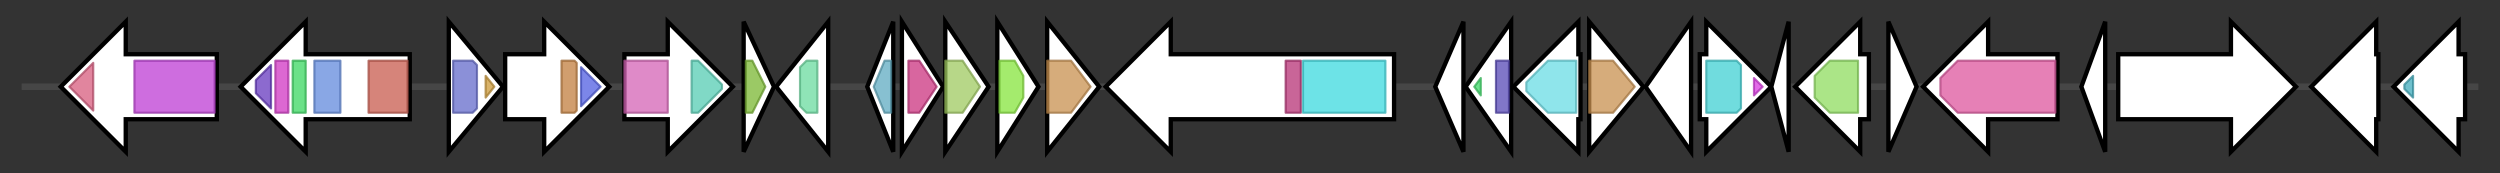 <svg version="1.1" baseProfile="full" xmlns="http://www.w3.org/2000/svg" width="1153.1" height="80">
	<rect width="100%" height="100%" fill="#333333" stroke="none"/>
	<g>
		<line x1="10" y1="40.0" x2="1143.1" y2="40.0" style="stroke:rgb(70,70,70); stroke-width:3 "/>
		<g>
			<title> (ctg6_201)</title>
			<polygon class=" (ctg6_201)" points="100,25 58,25 58,10 28,40 58,70 58,55 100,55" fill="rgb(255,255,255)" fill-opacity="1.0" stroke="rgb(0,0,0)" stroke-width="2"  />
			<g>
				<title>Pro_CA (PF00484)
"Carbonic anhydrase"</title>
				<polygon class="PF00484" points="32,40 43,29 43,51" stroke-linejoin="round" width="15" height="24" fill="rgb(215,92,126)" stroke="rgb(172,73,100)" stroke-width="1" opacity="0.75" />
			</g>
			<g>
				<title>Sulfate_transp (PF00916)
"Sulfate permease family"</title>
				<rect class="PF00916" x="62" y="28" stroke-linejoin="round" width="37" height="24" fill="rgb(189,61,212)" stroke="rgb(151,48,169)" stroke-width="1" opacity="0.75" />
			</g>
		</g>
		<g>
			<title> (ctg6_202)</title>
			<polygon class=" (ctg6_202)" points="189,25 141,25 141,10 111,40 141,70 141,55 189,55" fill="rgb(255,255,255)" fill-opacity="1.0" stroke="rgb(0,0,0)" stroke-width="2"  />
			<g>
				<title>S1 (PF00575)
"S1 RNA binding domain"</title>
				<polygon class="PF00575" points="118,37 125,30 125,50 118,43" stroke-linejoin="round" width="7" height="24" fill="rgb(102,56,190)" stroke="rgb(81,44,152)" stroke-width="1" opacity="0.75" />
			</g>
			<g>
				<title>HHH_9 (PF17674)
"HHH domain"</title>
				<polygon class="PF17674" points="127,28 127,28 133,28 133,52 127,52 127,52" stroke-linejoin="round" width="6" height="24" fill="rgb(208,54,195)" stroke="rgb(166,43,156)" stroke-width="1" opacity="0.75" />
			</g>
			<g>
				<title>HHH_3 (PF12836)
"Helix-hairpin-helix motif"</title>
				<rect class="PF12836" x="135" y="28" stroke-linejoin="round" width="6" height="24" fill="rgb(58,214,96)" stroke="rgb(46,171,76)" stroke-width="1" opacity="0.75" />
			</g>
			<g>
				<title>Tex_YqgF (PF16921)
"Tex protein YqgF-like domain"</title>
				<rect class="PF16921" x="145" y="28" stroke-linejoin="round" width="12" height="24" fill="rgb(97,137,220)" stroke="rgb(77,109,176)" stroke-width="1" opacity="0.75" />
			</g>
			<g>
				<title>Tex_N (PF09371)
"Tex-like protein N-terminal domain"</title>
				<rect class="PF09371" x="170" y="28" stroke-linejoin="round" width="18" height="24" fill="rgb(200,91,78)" stroke="rgb(160,72,62)" stroke-width="1" opacity="0.75" />
			</g>
		</g>
		<g>
			<title> (ctg6_203)</title>
			<polygon class=" (ctg6_203)" points="207,10 232,40 207,70" fill="rgb(255,255,255)" fill-opacity="1.0" stroke="rgb(0,0,0)" stroke-width="2"  />
			<g>
				<title>Response_reg (PF00072)
"Response regulator receiver domain"</title>
				<polygon class="PF00072" points="209,28 218,28 220,30 220,50 218,52 209,52" stroke-linejoin="round" width="11" height="24" fill="rgb(100,107,203)" stroke="rgb(80,85,162)" stroke-width="1" opacity="0.75" />
			</g>
			<g>
				<title>Trans_reg_C (PF00486)
"Transcriptional regulatory protein, C terminal"</title>
				<polygon class="PF00486" points="224,35 228,40 224,45" stroke-linejoin="round" width="7" height="24" fill="rgb(204,153,57)" stroke="rgb(163,122,45)" stroke-width="1" opacity="0.75" />
			</g>
		</g>
		<g>
			<title> (ctg6_204)</title>
			<polygon class=" (ctg6_204)" points="233,25 251,25 251,10 281,40 251,70 251,55 233,55" fill="rgb(255,255,255)" fill-opacity="1.0" stroke="rgb(0,0,0)" stroke-width="2"  />
			<g>
				<title>HisKA (PF00512)
"His Kinase A (phospho-acceptor) domain"</title>
				<polygon class="PF00512" points="259,28 265,28 266,29 266,51 265,52 259,52" stroke-linejoin="round" width="7" height="24" fill="rgb(193,125,62)" stroke="rgb(154,100,49)" stroke-width="1" opacity="0.75" />
			</g>
			<g>
				<title>HATPase_c (PF02518)
"Histidine kinase-, DNA gyrase B-, and HSP90-like ATPase"</title>
				<polygon class="PF02518" points="268,31 277,40 268,49" stroke-linejoin="round" width="10" height="24" fill="rgb(80,94,225)" stroke="rgb(64,75,180)" stroke-width="1" opacity="0.75" />
			</g>
		</g>
		<g>
			<title> (ctg6_205)</title>
			<polygon class=" (ctg6_205)" points="288,25 308,25 308,10 338,40 308,70 308,55 288,55" fill="rgb(255,255,255)" fill-opacity="1.0" stroke="rgb(0,0,0)" stroke-width="2"  />
			<g>
				<title>AcetylCoA_hydro (PF02550)
"Acetyl-CoA hydrolase/transferase N-terminal domain"</title>
				<rect class="PF02550" x="288" y="28" stroke-linejoin="round" width="20" height="24" fill="rgb(212,99,181)" stroke="rgb(169,79,144)" stroke-width="1" opacity="0.75" />
			</g>
			<g>
				<title>AcetylCoA_hyd_C (PF13336)
"Acetyl-CoA hydrolase/transferase C-terminal domain"</title>
				<polygon class="PF13336" points="319,28 322,28 333,39 333,41 322,52 319,52" stroke-linejoin="round" width="14" height="24" fill="rgb(85,204,179)" stroke="rgb(68,163,143)" stroke-width="1" opacity="0.75" />
			</g>
		</g>
		<g>
			<title> (ctg6_206)</title>
			<polygon class=" (ctg6_206)" points="343,10 357,40 343,70" fill="rgb(255,255,255)" fill-opacity="1.0" stroke="rgb(0,0,0)" stroke-width="2"  />
			<g>
				<title>Acetyltransf_1 (PF00583)
"Acetyltransferase (GNAT) family"</title>
				<polygon class="PF00583" points="344,28 347,28 353,40 347,52 344,52" stroke-linejoin="round" width="11" height="24" fill="rgb(121,183,50)" stroke="rgb(96,146,39)" stroke-width="1" opacity="0.75" />
			</g>
		</g>
		<g>
			<title> (ctg6_207)</title>
			<polygon class=" (ctg6_207)" points="358,40 382,10 382,70" fill="rgb(255,255,255)" fill-opacity="1.0" stroke="rgb(0,0,0)" stroke-width="2"  />
			<g>
				<title>Methyltransf_11 (PF08241)
"Methyltransferase domain"</title>
				<polygon class="PF08241" points="369,31 372,28 377,28 377,52 372,52 369,49" stroke-linejoin="round" width="8" height="24" fill="rgb(106,219,159)" stroke="rgb(84,175,127)" stroke-width="1" opacity="0.75" />
			</g>
		</g>
		<g>
			<title> (ctg6_208)</title>
			<polygon class=" (ctg6_208)" points="400,40 412,10 412,70" fill="rgb(255,255,255)" fill-opacity="1.0" stroke="rgb(0,0,0)" stroke-width="2"  />
			<g>
				<title>PanZ (PF12568)
"Acetyltransferase (GNAT) domain, PanZ"</title>
				<polygon class="PF12568" points="403,40 408,28 411,28 411,52 408,52" stroke-linejoin="round" width="10" height="24" fill="rgb(95,171,193)" stroke="rgb(76,136,154)" stroke-width="1" opacity="0.75" />
			</g>
		</g>
		<g>
			<title> (ctg6_209)</title>
			<polygon class=" (ctg6_209)" points="416,10 435,40 416,70" fill="rgb(255,255,255)" fill-opacity="1.0" stroke="rgb(0,0,0)" stroke-width="2"  />
			<g>
				<title>IGPD (PF00475)
"Imidazoleglycerol-phosphate dehydratase"</title>
				<polygon class="PF00475" points="419,28 424,28 432,40 424,52 419,52" stroke-linejoin="round" width="14" height="24" fill="rgb(202,51,127)" stroke="rgb(161,40,101)" stroke-width="1" opacity="0.75" />
			</g>
		</g>
		<g>
			<title> (ctg6_210)</title>
			<polygon class=" (ctg6_210)" points="436,10 456,40 436,70" fill="rgb(255,255,255)" fill-opacity="1.0" stroke="rgb(0,0,0)" stroke-width="2"  />
			<g>
				<title>GATase (PF00117)
"Glutamine amidotransferase class-I"</title>
				<polygon class="PF00117" points="436,28 444,28 452,40 444,52 436,52" stroke-linejoin="round" width="19" height="24" fill="rgb(159,201,96)" stroke="rgb(127,160,76)" stroke-width="1" opacity="0.75" />
			</g>
		</g>
		<g>
			<title> (ctg6_211)</title>
			<polygon class=" (ctg6_211)" points="460,10 479,40 460,70" fill="rgb(255,255,255)" fill-opacity="1.0" stroke="rgb(0,0,0)" stroke-width="2"  />
			<g>
				<title>DUF805 (PF05656)
"Protein of unknown function (DUF805)"</title>
				<polygon class="PF05656" points="461,28 468,28 472,35 472,45 468,52 461,52" stroke-linejoin="round" width="11" height="24" fill="rgb(134,228,60)" stroke="rgb(107,182,47)" stroke-width="1" opacity="0.75" />
			</g>
		</g>
		<g>
			<title> (ctg6_212)</title>
			<polygon class=" (ctg6_212)" points="483,10 507,40 483,70" fill="rgb(255,255,255)" fill-opacity="1.0" stroke="rgb(0,0,0)" stroke-width="2"  />
			<g>
				<title>His_biosynth (PF00977)
"Histidine biosynthesis protein"</title>
				<polygon class="PF00977" points="483,28 494,28 503,40 494,52 483,52" stroke-linejoin="round" width="22" height="24" fill="rgb(200,144,79)" stroke="rgb(160,115,63)" stroke-width="1" opacity="0.75" />
			</g>
		</g>
		<g>
			<title> (ctg6_213)</title>
			<polygon class=" (ctg6_213)" points="643,25 540,25 540,10 510,40 540,70 540,55 643,55" fill="rgb(255,255,255)" fill-opacity="1.0" stroke="rgb(0,0,0)" stroke-width="2"  />
			<g>
				<title>AMP-binding_C (PF13193)
"AMP-binding enzyme C-terminal domain"</title>
				<rect class="PF13193" x="593" y="28" stroke-linejoin="round" width="7" height="24" fill="rgb(182,50,118)" stroke="rgb(145,39,94)" stroke-width="1" opacity="0.75" />
			</g>
			<g>
				<title>AMP-binding (PF00501)
"AMP-binding enzyme"</title>
				<rect class="PF00501" x="601" y="28" stroke-linejoin="round" width="38" height="24" fill="rgb(60,217,223)" stroke="rgb(48,173,178)" stroke-width="1" opacity="0.75" />
			</g>
		</g>
		<g>
			<title> (ctg6_214)</title>
			<polygon class=" (ctg6_214)" points="662,40 675,10 675,70" fill="rgb(255,255,255)" fill-opacity="1.0" stroke="rgb(0,0,0)" stroke-width="2"  />
		</g>
		<g>
			<title> (ctg6_215)</title>
			<polygon class=" (ctg6_215)" points="676,40 697,10 697,70" fill="rgb(255,255,255)" fill-opacity="1.0" stroke="rgb(0,0,0)" stroke-width="2"  />
			<g>
				<title>DUF1294 (PF06961)
"Protein of unknown function (DUF1294)"</title>
				<polygon class="PF06961" points="680,40 683,36 683,44" stroke-linejoin="round" width="5" height="24" fill="rgb(60,216,103)" stroke="rgb(47,172,82)" stroke-width="1" opacity="0.75" />
			</g>
			<g>
				<title>CSD (PF00313)
"'Cold-shock' DNA-binding domain"</title>
				<rect class="PF00313" x="690" y="28" stroke-linejoin="round" width="6" height="24" fill="rgb(87,72,181)" stroke="rgb(69,57,144)" stroke-width="1" opacity="0.75" />
			</g>
		</g>
		<g>
			<title> (ctg6_216)</title>
			<polygon class=" (ctg6_216)" points="729,25 728,25 728,10 698,40 728,70 728,55 729,55" fill="rgb(255,255,255)" fill-opacity="1.0" stroke="rgb(0,0,0)" stroke-width="2"  />
			<g>
				<title>APH (PF01636)
"Phosphotransferase enzyme family"</title>
				<polygon class="PF01636" points="704,38 714,28 727,28 727,52 714,52 704,42" stroke-linejoin="round" width="23" height="24" fill="rgb(106,220,228)" stroke="rgb(84,176,182)" stroke-width="1" opacity="0.75" />
			</g>
		</g>
		<g>
			<title> (ctg6_217)</title>
			<polygon class=" (ctg6_217)" points="733,10 758,40 733,70" fill="rgb(255,255,255)" fill-opacity="1.0" stroke="rgb(0,0,0)" stroke-width="2"  />
			<g>
				<title>His_biosynth (PF00977)
"Histidine biosynthesis protein"</title>
				<polygon class="PF00977" points="733,28 744,28 754,40 744,52 733,52" stroke-linejoin="round" width="23" height="24" fill="rgb(200,144,79)" stroke="rgb(160,115,63)" stroke-width="1" opacity="0.75" />
			</g>
		</g>
		<g>
			<title> (ctg6_218)</title>
			<polygon class=" (ctg6_218)" points="759,40 780,10 780,70" fill="rgb(255,255,255)" fill-opacity="1.0" stroke="rgb(0,0,0)" stroke-width="2"  />
		</g>
		<g>
			<title> (ctg6_219)</title>
			<polygon class=" (ctg6_219)" points="784,25 787,25 787,10 817,40 787,70 787,55 784,55" fill="rgb(255,255,255)" fill-opacity="1.0" stroke="rgb(0,0,0)" stroke-width="2"  />
			<g>
				<title>Arabinose_bd (PF12625)
"Arabinose-binding domain of AraC transcription regulator, N-term"</title>
				<polygon class="PF12625" points="787,28 801,28 803,30 803,50 801,52 787,52" stroke-linejoin="round" width="16" height="24" fill="rgb(64,208,210)" stroke="rgb(51,166,168)" stroke-width="1" opacity="0.75" />
			</g>
			<g>
				<title>HTH_18 (PF12833)
"Helix-turn-helix domain"</title>
				<polygon class="PF12833" points="809,36 813,40 809,44" stroke-linejoin="round" width="7" height="24" fill="rgb(216,58,224)" stroke="rgb(172,46,179)" stroke-width="1" opacity="0.75" />
			</g>
		</g>
		<g>
			<title> (ctg6_220)</title>
			<polygon class=" (ctg6_220)" points="817,40 825,10 825,70" fill="rgb(255,255,255)" fill-opacity="1.0" stroke="rgb(0,0,0)" stroke-width="2"  />
		</g>
		<g>
			<title> (ctg6_221)</title>
			<polygon class=" (ctg6_221)" points="862,25 858,25 858,10 828,40 858,70 858,55 862,55" fill="rgb(255,255,255)" fill-opacity="1.0" stroke="rgb(0,0,0)" stroke-width="2"  />
			<g>
				<title>Endonuclease_NS (PF01223)
"DNA/RNA non-specific endonuclease"</title>
				<polygon class="PF01223" points="837,35 844,28 857,28 857,52 844,52 837,45" stroke-linejoin="round" width="20" height="24" fill="rgb(143,220,95)" stroke="rgb(114,176,76)" stroke-width="1" opacity="0.75" />
			</g>
		</g>
		<g>
			<title> (ctg6_222)</title>
			<polygon class=" (ctg6_222)" points="871,10 884,40 871,70" fill="rgb(255,255,255)" fill-opacity="1.0" stroke="rgb(0,0,0)" stroke-width="2"  />
		</g>
		<g>
			<title> (ctg6_223)</title>
			<polygon class=" (ctg6_223)" points="949,25 917,25 917,10 887,40 917,70 917,55 949,55" fill="rgb(255,255,255)" fill-opacity="1.0" stroke="rgb(0,0,0)" stroke-width="2"  />
			<g>
				<title>K_trans (PF02705)
"K+ potassium transporter"</title>
				<polygon class="PF02705" points="895,36 903,28 948,28 948,52 903,52 895,44" stroke-linejoin="round" width="53" height="24" fill="rgb(221,85,157)" stroke="rgb(176,67,125)" stroke-width="1" opacity="0.75" />
			</g>
		</g>
		<g>
			<title> (ctg6_224)</title>
			<polygon class=" (ctg6_224)" points="960,40 971,10 971,70" fill="rgb(255,255,255)" fill-opacity="1.0" stroke="rgb(0,0,0)" stroke-width="2"  />
		</g>
		<g>
			<title> (ctg6_225)</title>
			<polygon class=" (ctg6_225)" points="977,25 1029,25 1029,10 1059,40 1029,70 1029,55 977,55" fill="rgb(255,255,255)" fill-opacity="1.0" stroke="rgb(0,0,0)" stroke-width="2"  />
		</g>
		<g>
			<title> (ctg6_226)</title>
			<polygon class=" (ctg6_226)" points="1097,25 1096,25 1096,10 1066,40 1096,70 1096,55 1097,55" fill="rgb(255,255,255)" fill-opacity="1.0" stroke="rgb(0,0,0)" stroke-width="2"  />
		</g>
		<g>
			<title> (ctg6_227)</title>
			<polygon class=" (ctg6_227)" points="1137,25 1134,25 1134,10 1104,40 1134,70 1134,55 1137,55" fill="rgb(255,255,255)" fill-opacity="1.0" stroke="rgb(0,0,0)" stroke-width="2"  />
			<g>
				<title>HNH_4 (PF13395)
"HNH endonuclease"</title>
				<polygon class="PF13395" points="1109,39 1113,35 1113,45 1109,41" stroke-linejoin="round" width="4" height="24" fill="rgb(63,171,188)" stroke="rgb(50,136,150)" stroke-width="1" opacity="0.75" />
			</g>
		</g>
	</g>
</svg>
